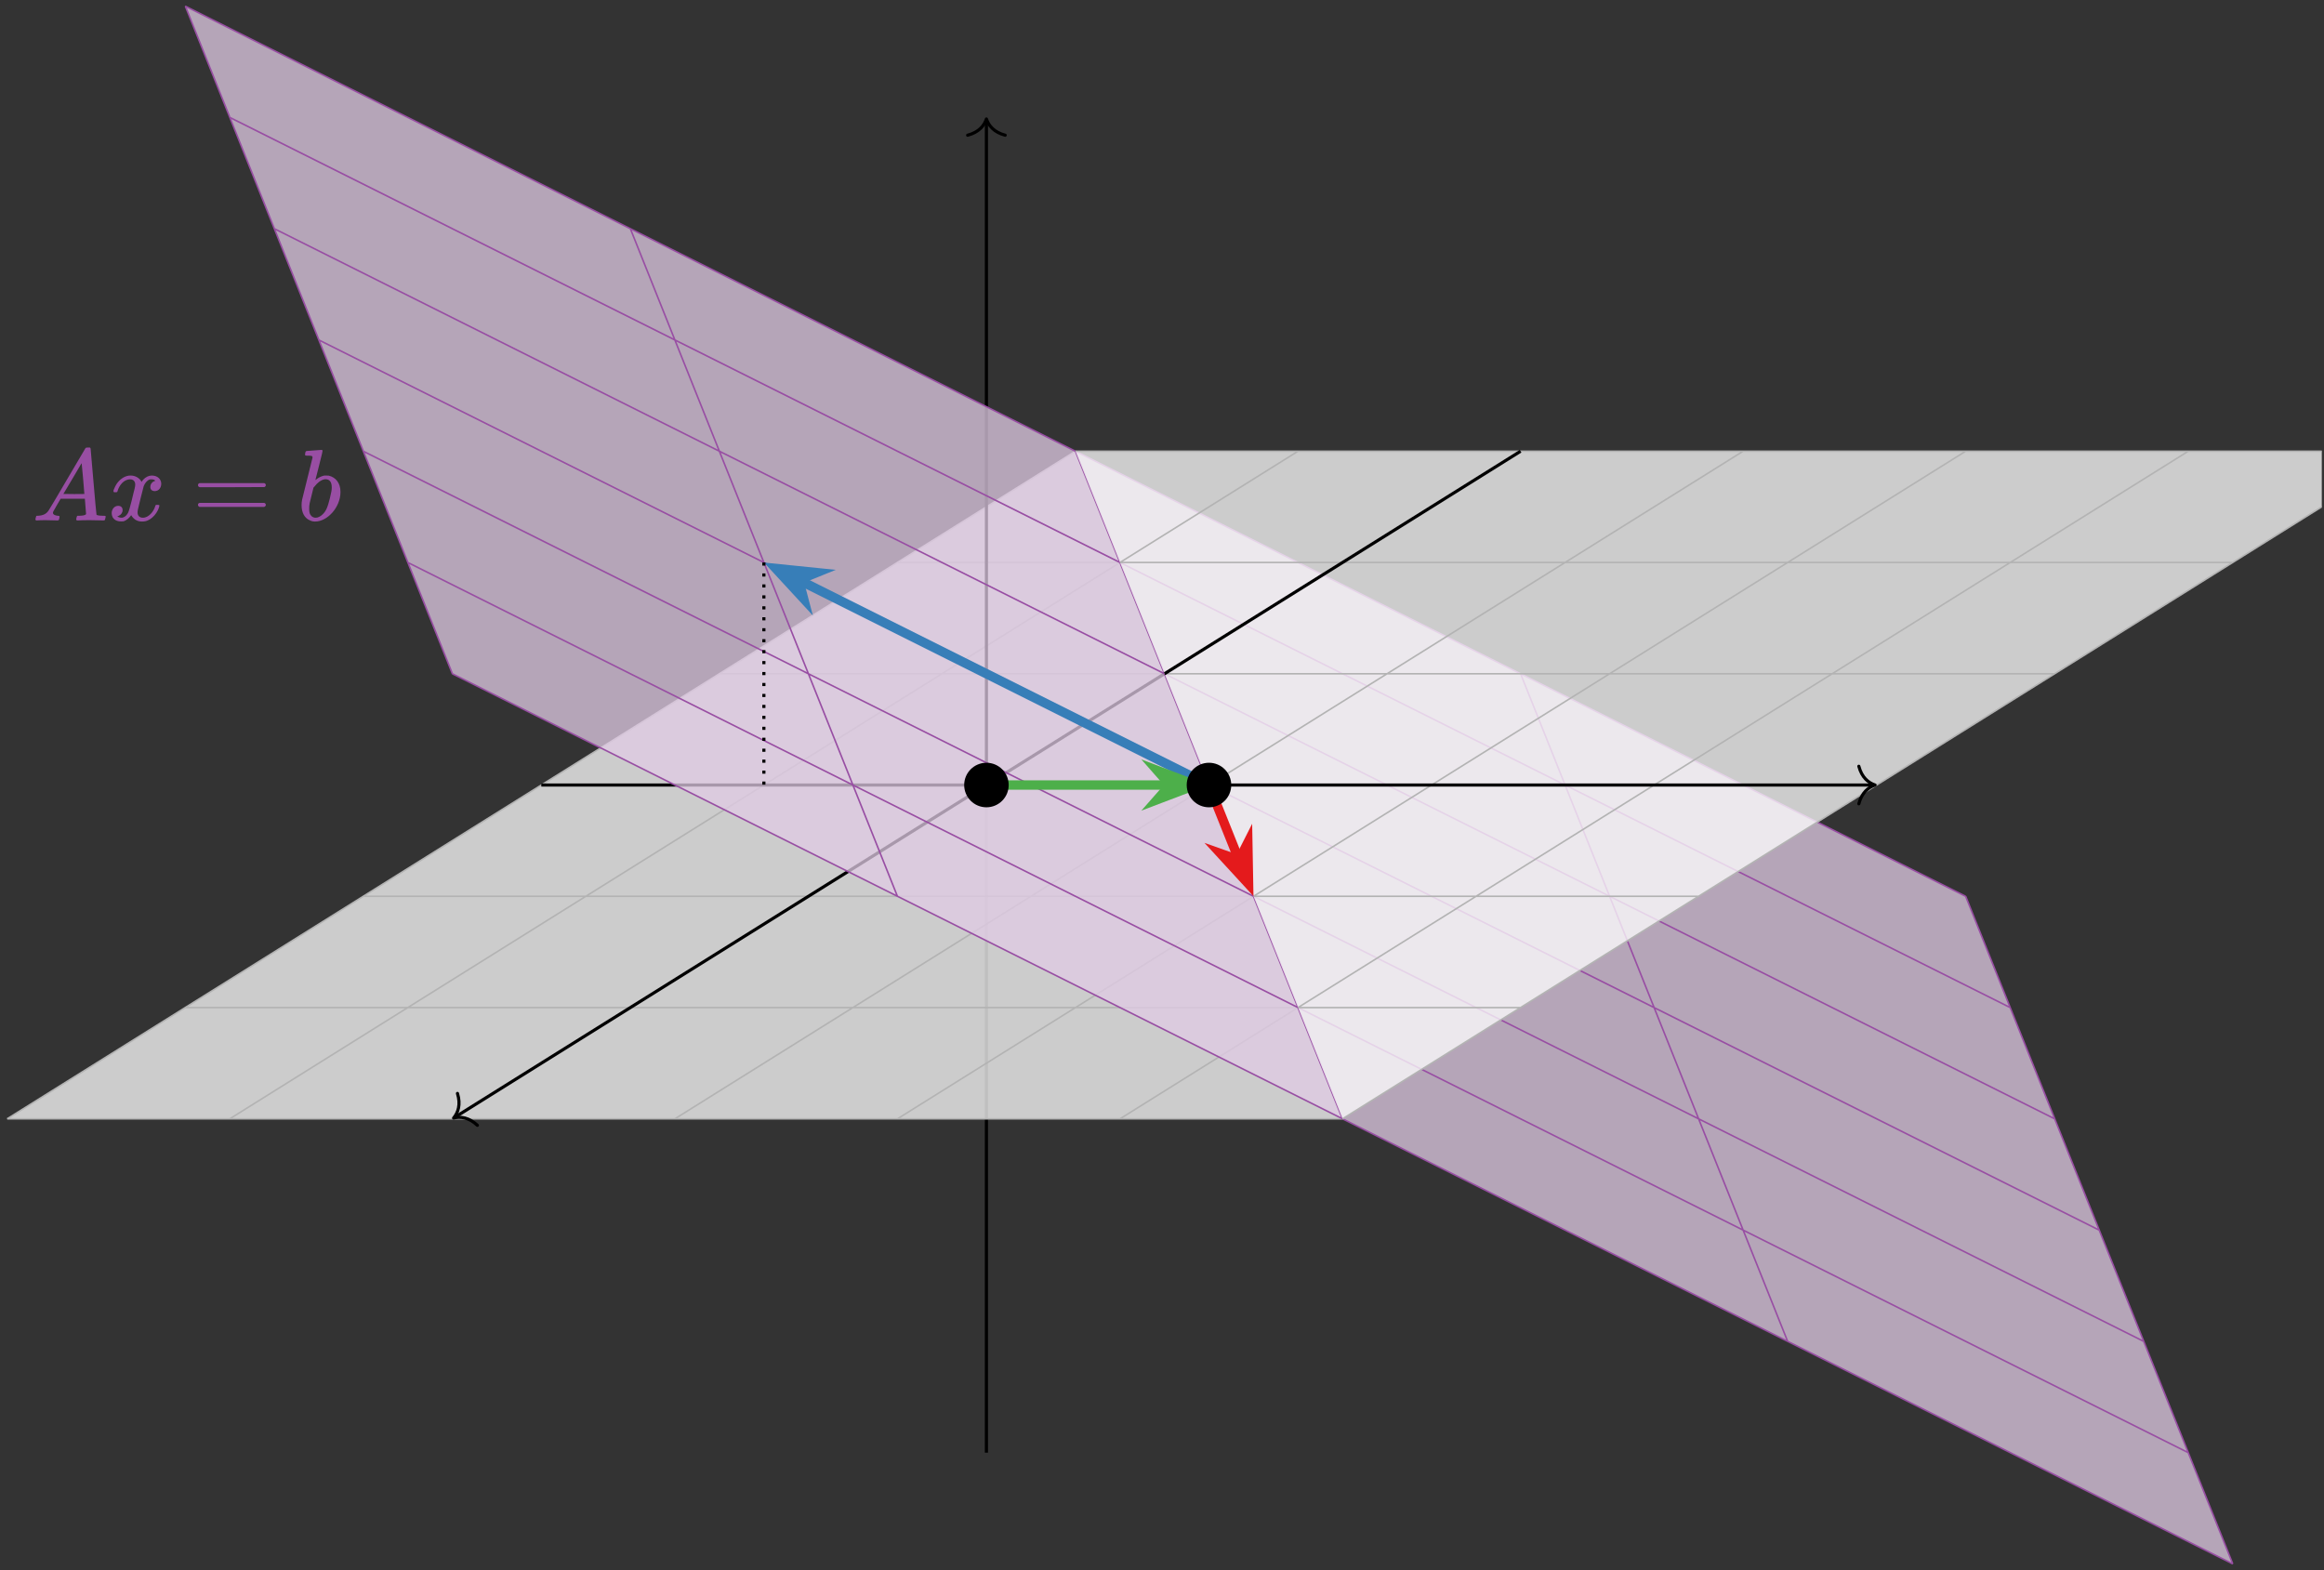 <?xml version="1.0" encoding="UTF-8"?>
<svg xmlns="http://www.w3.org/2000/svg" xmlns:xlink="http://www.w3.org/1999/xlink" width="296pt" height="200pt" viewBox="0 0 296 200" version="1.1">
<rect x="0" y="0" width="296" height="200" fill="#333333" stroke="none"/>
<defs>
<g>
<symbol overflow="visible" id="glyph0-0">
<path style="stroke:none;" d="M 0.641 0 L 2.594 0 L 2.594 -6.906 L 0.641 -6.906 Z M 1.297 -0.641 L 1.297 -6.25 L 1.938 -6.25 L 1.938 -0.641 Z M 1.297 -0.641 "/>
</symbol>
<symbol overflow="visible" id="glyph0-1">
<path style="stroke:none;" d="M 0.547 0 L 0.641 0 C 0.906 -0.031 1.344 -0.031 1.828 -0.031 C 2.312 -0.031 2.812 0 3.25 0 C 3.438 0 3.453 -0.047 3.5 -0.281 C 3.516 -0.359 3.531 -0.422 3.531 -0.469 C 3.531 -0.562 3.469 -0.594 3.297 -0.594 C 2.984 -0.625 2.688 -0.734 2.688 -0.969 C 2.688 -1.016 2.703 -1.094 2.75 -1.172 C 2.766 -1.219 2.984 -1.594 3.219 -2 L 3.672 -2.766 L 6.75 -2.766 L 6.906 -0.812 C 6.781 -0.625 6.438 -0.609 6.078 -0.594 L 5.812 -0.594 L 5.766 -0.562 C 5.734 -0.516 5.719 -0.484 5.688 -0.344 C 5.625 -0.094 5.641 -0.094 5.734 0 L 5.891 0 C 6.266 -0.031 6.875 -0.031 7.484 -0.031 C 8.109 -0.031 8.625 0 9.125 0 C 9.312 0 9.312 -0.047 9.359 -0.281 C 9.391 -0.391 9.406 -0.438 9.406 -0.469 C 9.406 -0.594 9.328 -0.594 9.078 -0.594 C 8.766 -0.594 8.297 -0.625 8.234 -0.734 C 8.188 -0.797 7.5 -9.109 7.484 -9.141 C 7.484 -9.203 7.438 -9.234 7.406 -9.281 L 7.188 -9.281 C 6.891 -9.281 6.859 -9.281 6.781 -9.125 C 6.656 -8.953 2.25 -1.375 2.125 -1.25 C 1.844 -0.828 1.422 -0.625 0.797 -0.594 L 0.625 -0.594 L 0.562 -0.562 C 0.547 -0.516 0.453 -0.219 0.453 -0.141 C 0.453 -0.078 0.5 -0.031 0.547 0 Z M 6.688 -3.375 C 6.688 -3.359 6.078 -3.359 5.344 -3.359 L 4.016 -3.375 L 5.188 -5.344 C 6.234 -7.125 6.344 -7.312 6.344 -7.281 C 6.359 -7.266 6.688 -3.578 6.688 -3.375 Z M 6.688 -3.375 "/>
</symbol>
<symbol overflow="visible" id="glyph0-2">
<path style="stroke:none;" d="M 0.75 -3.594 L 0.938 -3.594 C 1.172 -3.594 1.172 -3.609 1.203 -3.75 C 1.406 -4.438 1.969 -5.234 2.812 -5.234 C 3.219 -5.234 3.453 -4.969 3.453 -4.562 C 3.453 -4.422 3.422 -4.266 3.375 -4.047 C 3.25 -3.656 2.781 -1.391 2.516 -0.922 C 2.297 -0.547 2 -0.344 1.703 -0.344 C 1.625 -0.344 1.469 -0.359 1.375 -0.406 C 1.312 -0.422 1.172 -0.5 1.172 -0.516 C 1.172 -0.516 1.203 -0.531 1.219 -0.531 C 1.25 -0.547 1.328 -0.562 1.391 -0.609 C 1.625 -0.719 1.844 -0.969 1.844 -1.312 C 1.844 -1.672 1.625 -1.859 1.281 -1.859 C 0.781 -1.859 0.453 -1.406 0.453 -0.922 C 0.453 -0.734 0.5 -0.562 0.578 -0.406 C 0.766 -0.094 1.094 0.125 1.641 0.125 C 1.844 0.125 1.859 0.125 1.984 0.109 C 2.359 -0.031 2.688 -0.297 2.938 -0.672 C 3.203 -0.219 3.625 0.141 4.312 0.141 C 4.875 0.141 5.234 -0.047 5.594 -0.344 C 6 -0.688 6.344 -1.172 6.5 -1.734 C 6.516 -1.797 6.531 -1.844 6.531 -1.875 C 6.531 -1.969 6.469 -1.984 6.281 -1.984 C 6.062 -1.984 6.047 -1.984 6 -1.812 C 5.812 -1.156 5.188 -0.344 4.422 -0.344 C 4.016 -0.344 3.75 -0.594 3.75 -1.016 C 3.75 -1.125 3.766 -1.266 3.797 -1.406 C 3.828 -1.609 4.484 -4.203 4.531 -4.359 C 4.672 -4.75 4.969 -5.094 5.266 -5.203 C 5.344 -5.234 5.359 -5.234 5.5 -5.234 C 5.672 -5.234 5.781 -5.219 5.875 -5.156 C 5.953 -5.109 6.016 -5.078 6.016 -5.062 C 5.688 -4.953 5.375 -4.703 5.375 -4.25 C 5.375 -3.938 5.594 -3.734 5.938 -3.734 C 6.438 -3.734 6.766 -4.156 6.766 -4.672 C 6.766 -5.25 6.297 -5.719 5.562 -5.719 C 5.172 -5.719 4.781 -5.531 4.469 -5.188 C 4.359 -5.078 4.328 -5 4.266 -4.906 C 4.047 -5.359 3.5 -5.719 2.875 -5.719 C 2.781 -5.719 2.688 -5.719 2.609 -5.703 C 2.016 -5.609 1.469 -5.219 1.078 -4.641 C 0.906 -4.375 0.703 -3.922 0.672 -3.75 C 0.672 -3.672 0.719 -3.641 0.75 -3.594 Z M 0.75 -3.594 "/>
</symbol>
<symbol overflow="visible" id="glyph0-3">
<path style="stroke:none;" d="M 1.156 -8.844 C 1.125 -8.844 1.094 -8.828 1.078 -8.812 C 1.031 -8.781 1.016 -8.75 0.984 -8.594 C 0.938 -8.391 0.938 -8.344 1 -8.297 C 1.031 -8.25 1.031 -8.25 1.312 -8.25 C 1.688 -8.234 1.938 -8.281 1.906 -7.984 C 1.906 -7.969 0.594 -2.703 0.594 -2.688 C 0.531 -2.391 0.516 -2.234 0.516 -1.938 C 0.516 -1 0.891 -0.312 1.531 -0.031 C 1.766 0.094 1.984 0.141 2.234 0.141 C 3.812 0.141 5.469 -1.672 5.469 -3.625 C 5.469 -4.766 4.875 -5.484 3.984 -5.703 C 3.906 -5.719 3.797 -5.719 3.672 -5.719 C 3.531 -5.719 3.422 -5.719 3.344 -5.703 C 3.016 -5.625 2.641 -5.438 2.359 -5.203 C 2.312 -5.156 2.281 -5.141 2.281 -5.172 C 2.281 -5.188 2.5 -6.016 2.75 -7.016 C 3.141 -8.547 3.188 -8.812 3.188 -8.875 C 3.188 -8.953 3.109 -8.984 3.031 -8.984 C 3 -8.984 1.172 -8.844 1.156 -8.844 Z M 4.359 -4.203 C 4.359 -3.859 4.297 -3.562 4.125 -2.844 C 3.828 -1.625 3.609 -1.156 3.172 -0.75 C 2.891 -0.484 2.578 -0.344 2.312 -0.344 C 2.109 -0.344 1.938 -0.406 1.781 -0.547 C 1.547 -0.781 1.484 -1.016 1.484 -1.484 C 1.484 -1.75 1.484 -1.859 1.547 -2.203 C 1.594 -2.406 2.016 -4.109 2.031 -4.172 C 2.047 -4.188 2.078 -4.25 2.141 -4.297 C 2.531 -4.812 2.984 -5.141 3.406 -5.234 C 3.453 -5.234 3.516 -5.25 3.562 -5.25 C 4.141 -5.25 4.359 -4.812 4.359 -4.203 Z M 4.359 -4.203 "/>
</symbol>
<symbol overflow="visible" id="glyph1-0">
<path style="stroke:none;" d="M 0.641 0 L 2.594 0 L 2.594 -6.906 L 0.641 -6.906 Z M 1.297 -0.641 L 1.297 -6.25 L 1.938 -6.25 L 1.938 -0.641 Z M 1.297 -0.641 "/>
</symbol>
<symbol overflow="visible" id="glyph1-1">
<path style="stroke:none;" d="M 0.719 -4.5 C 0.719 -4.344 0.797 -4.281 0.938 -4.234 L 5.047 -4.234 L 9.172 -4.25 C 9.266 -4.297 9.359 -4.359 9.359 -4.5 C 9.359 -4.641 9.266 -4.703 9.156 -4.75 L 0.906 -4.75 C 0.797 -4.703 0.719 -4.641 0.719 -4.5 Z M 0.719 -1.984 C 0.719 -1.844 0.797 -1.781 0.906 -1.719 L 9.156 -1.719 C 9.266 -1.781 9.359 -1.844 9.359 -1.984 C 9.359 -2.141 9.25 -2.172 9.172 -2.234 L 0.938 -2.234 C 0.797 -2.203 0.719 -2.141 0.719 -1.984 Z M 0.719 -1.984 "/>
</symbol>
</g>
<clipPath id="clip1">
  <path d="M 125 29 L 285 29 L 285 200 L 125 200 Z M 125 29 "/>
</clipPath>
<clipPath id="clip2">
  <path d="M 125.637 29.129 L 409.105 170.859 L 465.801 312.59 L 182.332 170.855 Z M 125.637 29.129 "/>
</clipPath>
<clipPath id="clip3">
  <path d="M 125 29 L 288 29 L 288 200 L 125 200 Z M 125 29 "/>
</clipPath>
<clipPath id="clip4">
  <path d="M 125.637 29.129 L 409.105 170.859 L 465.801 312.59 L 182.332 170.855 Z M 125.637 29.129 "/>
</clipPath>
<clipPath id="clip5">
  <path d="M 0 57 L 295.719 57 L 295.719 143 L 0 143 Z M 0 57 "/>
</clipPath>
<clipPath id="clip6">
  <path d="M 0 54 L 295.719 54 L 295.719 146 L 0 146 Z M 0 54 "/>
</clipPath>
<clipPath id="clip7">
  <path d="M 23 0 L 183 0 L 183 171 L 23 171 Z M 23 0 "/>
</clipPath>
<clipPath id="clip8">
  <path d="M 125.637 29.129 L -157.828 -112.605 L -101.137 29.121 L 182.332 170.855 Z M 125.637 29.129 "/>
</clipPath>
<clipPath id="clip9">
  <path d="M 20 0 L 183 0 L 183 171 L 20 171 Z M 20 0 "/>
</clipPath>
<clipPath id="clip10">
  <path d="M 125.637 29.129 L -157.828 -112.605 L -101.137 29.121 L 182.332 170.855 Z M 125.637 29.129 "/>
</clipPath>
<clipPath id="clip11">
  <path d="M 4 57 L 21 57 L 21 67 L 4 67 Z M 4 57 "/>
</clipPath>
<clipPath id="clip12">
  <path d="M 125.637 29.129 L -157.828 -112.605 L -101.137 29.121 L 182.332 170.855 Z M 125.637 29.129 "/>
</clipPath>
<clipPath id="clip13">
  <path d="M 25 61 L 34 61 L 34 65 L 25 65 Z M 25 61 "/>
</clipPath>
<clipPath id="clip14">
  <path d="M 125.637 29.129 L -157.828 -112.605 L -101.137 29.121 L 182.332 170.855 Z M 125.637 29.129 "/>
</clipPath>
<clipPath id="clip15">
  <path d="M 38 57 L 44 57 L 44 67 L 38 67 Z M 38 57 "/>
</clipPath>
<clipPath id="clip16">
  <path d="M 125.637 29.129 L -157.828 -112.605 L -101.137 29.121 L 182.332 170.855 Z M 125.637 29.129 "/>
</clipPath>
</defs>
<g id="surface1">
<g clip-path="url(#clip1)" clip-rule="nonzero">
<g clip-path="url(#clip2)" clip-rule="nonzero">
<path style=" stroke:none;fill-rule:nonzero;fill:rgb(87.883%,79.175%,89.177%);fill-opacity:0.75;" d="M 250.363 114.168 L 23.59 0.781 L 57.605 85.816 L 284.379 199.203 Z M 250.363 114.168 "/>
</g>
</g>
<g clip-path="url(#clip3)" clip-rule="nonzero">
<g clip-path="url(#clip4)" clip-rule="nonzero">
<path style="fill:none;stroke-width:0.199;stroke-linecap:butt;stroke-linejoin:miter;stroke:rgb(59.61%,30.589%,63.919%);stroke-opacity:1;stroke-miterlimit:10;" d="M 124.725 -14.176 L 158.741 -99.211 M 68.034 14.172 L 102.049 -70.867 M 11.339 42.519 L 45.354 -42.52 M -45.353 70.867 L -11.337 -14.172 M -102.029 99.203 L -68.013 14.164 M 124.725 -14.176 L -102.048 99.211 M 130.397 -28.348 L -96.38 85.039 M 136.065 -42.52 L -90.708 70.867 M 141.733 -56.696 L -85.04 56.695 M 147.405 -70.867 L -79.372 42.519 M 153.073 -85.039 L -73.701 28.347 M 158.741 -99.207 L -68.036 14.18 " transform="matrix(1,0,0,-1,125.638,99.992)"/>
</g>
</g>
<path style="fill:none;stroke-width:0.399;stroke-linecap:butt;stroke-linejoin:miter;stroke:rgb(0%,0%,0%);stroke-opacity:1;stroke-miterlimit:10;" d="M -0.001 -85.039 L -0.001 -0 " transform="matrix(1,0,0,-1,125.638,99.992)"/>
<g clip-path="url(#clip5)" clip-rule="nonzero">
<path style=" stroke:none;fill-rule:nonzero;fill:rgb(100%,100%,100%);fill-opacity:0.75;" d="M 136.977 57.473 L 0.91 142.512 L 170.992 142.512 L 307.059 57.473 Z M 136.977 57.473 "/>
</g>
<g clip-path="url(#clip6)" clip-rule="nonzero">
<path style="fill:none;stroke-width:0.199;stroke-linecap:butt;stroke-linejoin:miter;stroke:rgb(70%,70%,70%);stroke-opacity:1;stroke-miterlimit:10;" d="M 11.339 42.519 L 181.421 42.519 M -11.337 28.347 L 158.741 28.347 M -34.017 14.172 L 136.065 14.172 M -56.693 -0 L 113.385 -0 M -79.372 -14.172 L 90.71 -14.172 M -102.048 -28.348 L 68.034 -28.348 M -124.72 -42.516 L 45.362 -42.516 M 11.339 42.519 L -124.728 -42.52 M 39.686 42.519 L -96.38 -42.52 M 68.034 42.519 L -68.033 -42.52 M 96.378 42.519 L -39.685 -42.52 M 124.725 42.519 L -11.337 -42.52 M 153.073 42.519 L 17.007 -42.52 M 181.409 42.519 L 45.346 -42.52 " transform="matrix(1,0,0,-1,125.638,99.992)"/>
</g>
<path style="fill:none;stroke-width:0.399;stroke-linecap:butt;stroke-linejoin:miter;stroke:rgb(0%,0%,0%);stroke-opacity:1;stroke-miterlimit:10;" d="M -56.693 -0 L 112.987 -0 " transform="matrix(1,0,0,-1,125.638,99.992)"/>
<path style="fill:none;stroke-width:0.399;stroke-linecap:round;stroke-linejoin:round;stroke:rgb(0%,0%,0%);stroke-opacity:1;stroke-miterlimit:10;" d="M -2.072 2.39 C -1.693 0.957 -0.849 0.277 -0.002 -0 C -0.849 -0.278 -1.693 -0.957 -2.072 -2.391 " transform="matrix(1,0,0,-1,238.826,99.992)"/>
<path style="fill:none;stroke-width:0.399;stroke-linecap:butt;stroke-linejoin:miter;stroke:rgb(0%,0%,0%);stroke-opacity:1;stroke-miterlimit:10;" d="M 68.034 42.519 L -67.693 -42.309 " transform="matrix(1,0,0,-1,125.638,99.992)"/>
<path style="fill:none;stroke-width:0.399;stroke-linecap:round;stroke-linejoin:round;stroke:rgb(0%,0%,0%);stroke-opacity:1;stroke-miterlimit:10;" d="M -2.071 2.39 C -1.695 0.955 -0.849 0.279 0.002 0 C -0.85 -0.281 -1.695 -0.957 -2.071 -2.39 " transform="matrix(-0.85,0.531,0.531,0.85,57.775,142.405)"/>
<path style="fill:none;stroke-width:0.399;stroke-linecap:butt;stroke-linejoin:miter;stroke:rgb(0%,0%,0%);stroke-opacity:1;stroke-miterlimit:10;" d="M -0.001 -0 L -0.001 84.64 " transform="matrix(1,0,0,-1,125.638,99.992)"/>
<path style="fill:none;stroke-width:0.399;stroke-linecap:round;stroke-linejoin:round;stroke:rgb(0%,0%,0%);stroke-opacity:1;stroke-miterlimit:10;" d="M -2.072 2.392 C -1.693 0.958 -0.849 0.279 -0.002 0.001 C -0.849 -0.28 -1.693 -0.956 -2.072 -2.389 " transform="matrix(0,-1,-1,0,125.638,15.151)"/>
<g clip-path="url(#clip7)" clip-rule="nonzero">
<g clip-path="url(#clip8)" clip-rule="nonzero">
<path style=" stroke:none;fill-rule:nonzero;fill:rgb(87.883%,79.175%,89.177%);fill-opacity:0.75;" d="M 250.363 114.168 L 23.59 0.781 L 57.605 85.816 L 284.379 199.203 Z M 250.363 114.168 "/>
</g>
</g>
<g clip-path="url(#clip9)" clip-rule="nonzero">
<g clip-path="url(#clip10)" clip-rule="nonzero">
<path style="fill:none;stroke-width:0.199;stroke-linecap:butt;stroke-linejoin:miter;stroke:rgb(59.61%,30.589%,63.919%);stroke-opacity:1;stroke-miterlimit:10;" d="M 124.725 -14.176 L 158.741 -99.211 M 68.034 14.172 L 102.049 -70.867 M 11.339 42.519 L 45.354 -42.52 M -45.353 70.867 L -11.337 -14.172 M -102.029 99.203 L -68.013 14.164 M 124.725 -14.176 L -102.048 99.211 M 130.397 -28.348 L -96.38 85.039 M 136.065 -42.52 L -90.708 70.867 M 141.733 -56.696 L -85.04 56.695 M 147.405 -70.867 L -79.372 42.519 M 153.073 -85.039 L -73.701 28.347 M 158.741 -99.207 L -68.036 14.18 " transform="matrix(1,0,0,-1,125.638,99.992)"/>
</g>
</g>
<g clip-path="url(#clip11)" clip-rule="nonzero">
<g clip-path="url(#clip12)" clip-rule="nonzero">
<g style="fill:rgb(59.61%,30.589%,63.919%);fill-opacity:1;">
  <use xlink:href="#glyph0-1" x="4.057" y="66.289"/>
  <use xlink:href="#glyph0-2" x="13.771" y="66.289"/>
</g>
</g>
</g>
<g clip-path="url(#clip13)" clip-rule="nonzero">
<g clip-path="url(#clip14)" clip-rule="nonzero">
<g style="fill:rgb(59.61%,30.589%,63.919%);fill-opacity:1;">
  <use xlink:href="#glyph1-1" x="24.499" y="66.289"/>
</g>
</g>
</g>
<g clip-path="url(#clip15)" clip-rule="nonzero">
<g clip-path="url(#clip16)" clip-rule="nonzero">
<g style="fill:rgb(59.61%,30.589%,63.919%);fill-opacity:1;">
  <use xlink:href="#glyph0-3" x="37.896" y="66.289"/>
</g>
</g>
</g>
<path style="fill:none;stroke-width:1.196;stroke-linecap:butt;stroke-linejoin:miter;stroke:rgb(89.409%,10.199%,10.979%);stroke-opacity:1;stroke-miterlimit:10;" d="M 28.346 -0 L 32.061 -9.285 " transform="matrix(1,0,0,-1,125.638,99.992)"/>
<path style="fill-rule:nonzero;fill:rgb(89.409%,10.199%,10.979%);fill-opacity:1;stroke-width:1.196;stroke-linecap:butt;stroke-linejoin:miter;stroke:rgb(89.409%,10.199%,10.979%);stroke-opacity:1;stroke-miterlimit:10;" d="M 6.8 0 L 1.93 1.848 L 3.555 -0.001 L 1.932 -1.847 Z M 6.8 0 " transform="matrix(0.373,0.932,0.932,-0.373,156.485,106.243)"/>
<path style="fill:none;stroke-width:1.196;stroke-linecap:butt;stroke-linejoin:miter;stroke:rgb(21.57%,49.409%,72.159%);stroke-opacity:1;stroke-miterlimit:10;" d="M 28.346 -0 L -23.654 26 " transform="matrix(1,0,0,-1,125.638,99.992)"/>
<path style="fill-rule:nonzero;fill:rgb(21.57%,49.409%,72.159%);fill-opacity:1;stroke-width:1.196;stroke-linecap:butt;stroke-linejoin:miter;stroke:rgb(21.57%,49.409%,72.159%);stroke-opacity:1;stroke-miterlimit:10;" d="M 6.803 0 L 1.933 1.845 L 3.554 0 L 1.931 -1.846 Z M 6.803 0 " transform="matrix(-0.894,-0.447,-0.447,0.894,104.897,75.448)"/>
<path style="fill:none;stroke-width:0.399;stroke-linecap:butt;stroke-linejoin:miter;stroke:rgb(0%,0%,0%);stroke-opacity:1;stroke-dasharray:0.399,0.996;stroke-miterlimit:10;" d="M -28.345 28.347 L -28.345 -0 " transform="matrix(1,0,0,-1,125.638,99.992)"/>
<path style="fill:none;stroke-width:1.196;stroke-linecap:butt;stroke-linejoin:miter;stroke:rgb(30.199%,68.629%,29.019%);stroke-opacity:1;stroke-miterlimit:10;" d="M -0.001 -0 L 23.1 -0 " transform="matrix(1,0,0,-1,125.638,99.992)"/>
<path style="fill-rule:nonzero;fill:rgb(30.199%,68.629%,29.019%);fill-opacity:1;stroke-width:1.196;stroke-linecap:butt;stroke-linejoin:miter;stroke:rgb(30.199%,68.629%,29.019%);stroke-opacity:1;stroke-miterlimit:10;" d="M 6.8 -0 L 1.929 1.847 L 3.554 -0 L 1.929 -1.848 Z M 6.8 -0 " transform="matrix(1,0,0,-1,145.481,99.992)"/>
<path style=" stroke:none;fill-rule:nonzero;fill:rgb(0%,0%,0%);fill-opacity:1;" d="M 156.82 99.992 C 156.82 98.426 155.551 97.156 153.984 97.156 C 152.418 97.156 151.148 98.426 151.148 99.992 C 151.148 101.559 152.418 102.828 153.984 102.828 C 155.551 102.828 156.82 101.559 156.82 99.992 Z M 156.82 99.992 "/>
<path style=" stroke:none;fill-rule:nonzero;fill:rgb(0%,0%,0%);fill-opacity:1;" d="M 128.473 99.992 C 128.473 98.426 127.203 97.156 125.637 97.156 C 124.074 97.156 122.805 98.426 122.805 99.992 C 122.805 101.559 124.074 102.828 125.637 102.828 C 127.203 102.828 128.473 101.559 128.473 99.992 Z M 128.473 99.992 "/>
</g>
</svg>
